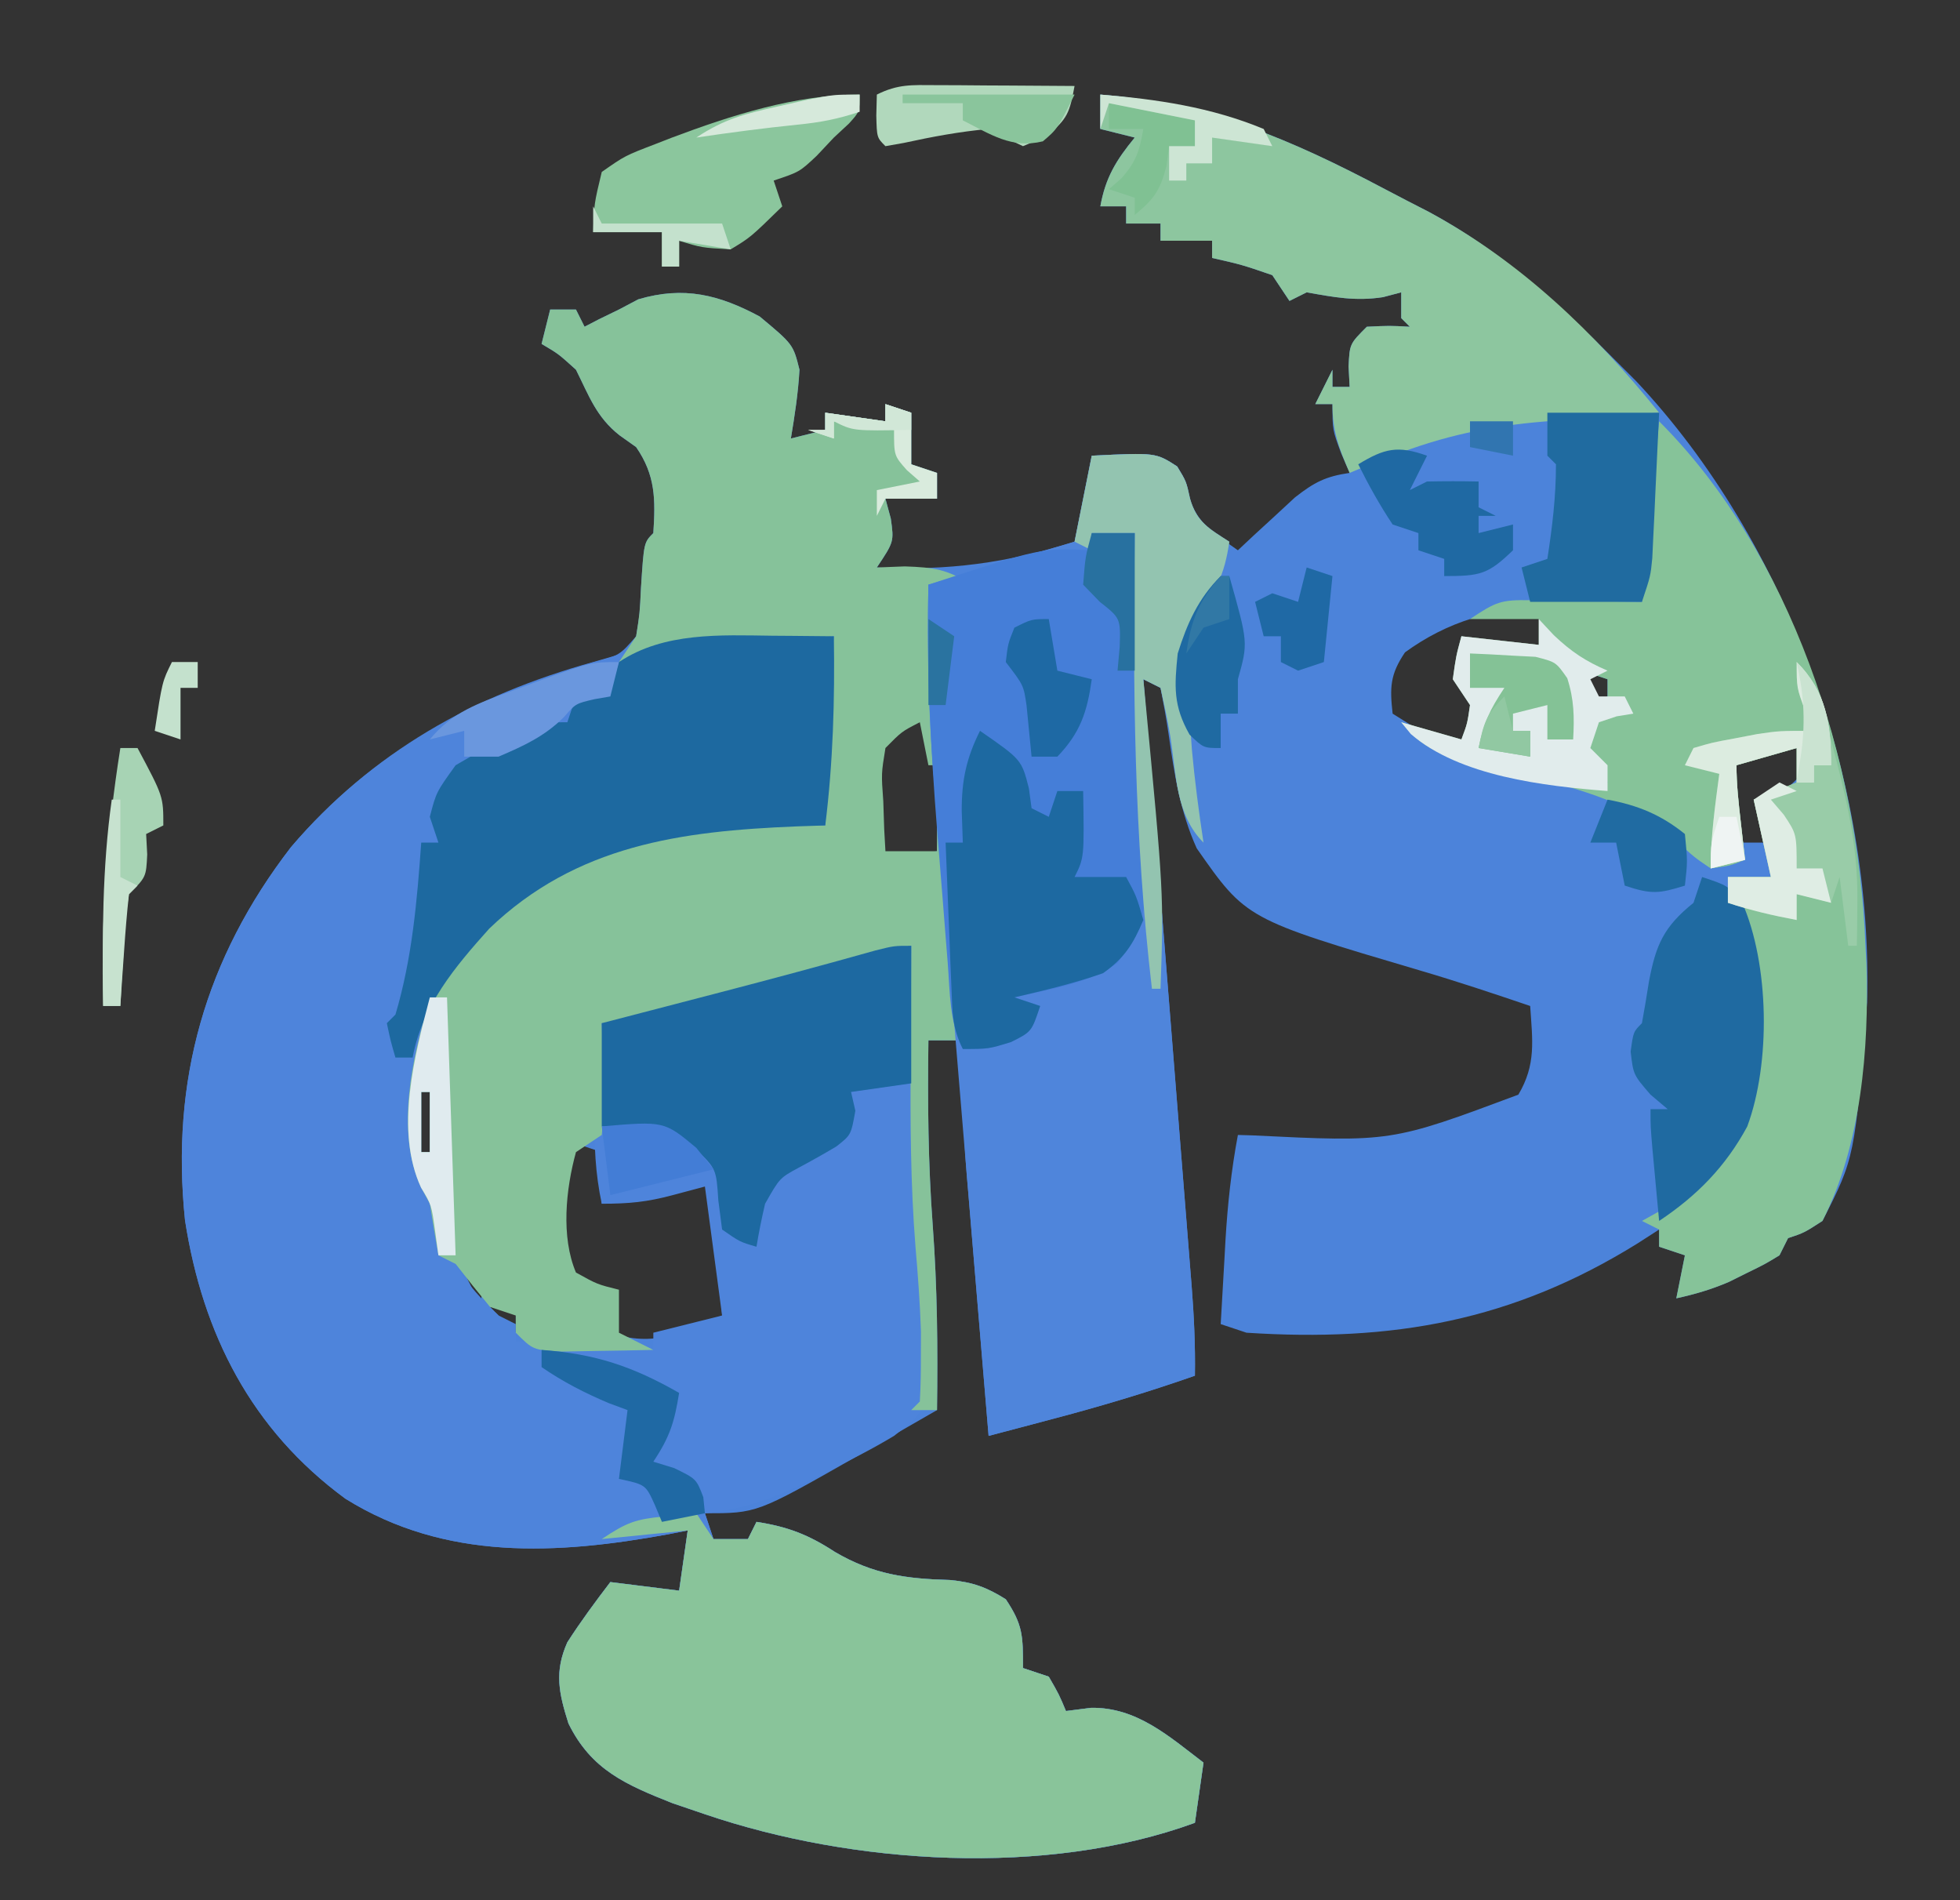 <?xml version="1.0" encoding="UTF-8"?>
<svg version="1.1" xmlns="http://www.w3.org/2000/svg" width="228" height="221">
<rect width="100%" height="100%" fill="#333333" stroke="none"/>
<path d="M0 0 C12.381 0.999 22.221 5.236 33.08 10.984 C34.791 11.89 36.514 12.774 38.238 13.656 C46.675 18.216 53.286 24.249 60 31 C60.764 31.764 61.529 32.529 62.316 33.316 C79.94 52.043 89.93 79.984 89.191 105.594 C87.757 123.631 87.757 123.631 84 131 C81.875 132.375 81.875 132.375 80 133 C79.67 133.66 79.34 134.32 79 135 C77.293 136.035 77.293 136.035 75.188 137.062 C74.5 137.404 73.813 137.746 73.105 138.098 C71.081 138.965 69.148 139.532 67 140 C67.33 138.35 67.66 136.7 68 135 C67.01 134.67 66.02 134.34 65 134 C65 133.34 65 132.68 65 132 C64.175 132.531 63.35 133.062 62.5 133.609 C47.962 142.641 34.006 145.105 17 144 C16.01 143.67 15.02 143.34 14 143 C14.142 140.458 14.288 137.917 14.438 135.375 C14.477 134.662 14.516 133.949 14.557 133.215 C14.803 129.082 15.235 125.077 16 121 C16.553 121.016 17.107 121.031 17.677 121.048 C33.824 121.841 33.824 121.841 48.625 116.312 C50.706 112.813 50.269 110.028 50 106 C45.736 104.553 41.477 103.131 37.156 101.863 C16.964 95.896 16.964 95.896 11.211 87.664 C9.281 83.417 8.595 78.97 7.936 74.372 C7.677 72.573 7.345 70.785 7 69 C6.34 68.67 5.68 68.34 5 68 C5.075 68.941 5.15 69.882 5.228 70.852 C5.936 79.724 6.643 88.596 7.347 97.468 C7.709 102.03 8.072 106.591 8.437 111.152 C8.788 115.555 9.138 119.957 9.487 124.36 C9.62 126.039 9.754 127.718 9.889 129.396 C10.077 131.749 10.264 134.103 10.449 136.456 C10.505 137.148 10.561 137.841 10.619 138.555 C10.892 142.046 11.059 145.498 11 149 C5.443 150.95 -0.144 152.612 -5.84 154.109 C-6.876 154.384 -6.876 154.384 -7.933 154.664 C-9.622 155.11 -11.311 155.555 -13 156 C-13.432 150.896 -13.859 145.791 -14.282 140.686 C-14.426 138.953 -14.571 137.22 -14.718 135.487 C-14.93 132.983 -15.137 130.478 -15.344 127.973 C-15.409 127.21 -15.475 126.447 -15.543 125.661 C-15.968 120.425 -16.055 115.254 -16 110 C-17.32 110 -18.64 110 -20 110 C-20.1 117.206 -20.035 124.313 -19.5 131.5 C-18.965 138.687 -18.9 145.794 -19 153 C-21.496 154.445 -23.996 155.881 -26.5 157.312 C-27.196 157.717 -27.892 158.121 -28.609 158.537 C-39.959 165 -39.959 165 -46 165 C-45.67 165.99 -45.34 166.98 -45 168 C-43.68 168 -42.36 168 -41 168 C-40.67 167.34 -40.34 166.68 -40 166 C-36.363 166.558 -33.94 167.495 -30.875 169.5 C-26.4 172.116 -22.614 172.621 -17.48 172.762 C-14.835 173.016 -13.242 173.597 -11 175 C-9.005 177.993 -9 179.231 -9 183 C-8.01 183.33 -7.02 183.66 -6 184 C-4.812 186.062 -4.812 186.062 -4 188 C-3.031 187.876 -2.061 187.752 -1.062 187.625 C4.233 187.56 7.956 190.919 12 194 C11.67 196.31 11.34 198.62 11 201 C-6.271 207.319 -28.773 205.864 -46 200 C-47.247 199.576 -48.493 199.152 -49.777 198.715 C-55.209 196.56 -59.228 194.84 -61.875 189.438 C-62.982 185.929 -63.543 183.449 -62 180 C-60.432 177.566 -58.763 175.305 -57 173 C-54.36 173.33 -51.72 173.66 -49 174 C-48.67 171.69 -48.34 169.38 -48 167 C-49.108 167.217 -49.108 167.217 -50.238 167.438 C-63.176 169.805 -76.189 170.555 -87.812 163.312 C-98.738 155.296 -104.422 144.165 -106.477 130.93 C-108.161 114.676 -104.123 100.473 -94.156 87.531 C-84.644 76.364 -72.898 70.19 -59.055 66.043 C-55.934 65.228 -55.934 65.228 -54 63 C-53.574 60.37 -53.574 60.37 -53.438 57.438 C-53.097 52.097 -53.097 52.097 -52 51 C-51.74 47.094 -51.745 44.27 -54 41 C-54.639 40.546 -55.279 40.093 -55.938 39.625 C-58.632 37.502 -59.478 35.044 -61 32 C-63.049 30.147 -63.049 30.147 -65 29 C-64.67 27.68 -64.34 26.36 -64 25 C-63.01 25 -62.02 25 -61 25 C-60.505 25.99 -60.505 25.99 -60 27 C-59.443 26.711 -58.886 26.422 -58.312 26.125 C-57.549 25.754 -56.786 25.383 -56 25 C-55.258 24.608 -54.515 24.216 -53.75 23.812 C-48.441 22.244 -44.339 23.281 -39.625 25.812 C-35.737 29.053 -35.737 29.053 -35 32 C-35.152 34.726 -35.55 37.297 -36 40 C-34.68 39.67 -33.36 39.34 -32 39 C-32 38.34 -32 37.68 -32 37 C-29.69 37.33 -27.38 37.66 -25 38 C-25 37.34 -25 36.68 -25 36 C-23.515 36.495 -23.515 36.495 -22 37 C-22 38.98 -22 40.96 -22 43 C-20.515 43.495 -20.515 43.495 -19 44 C-19 44.99 -19 45.98 -19 47 C-20.98 47 -22.96 47 -25 47 C-24.794 47.763 -24.587 48.526 -24.375 49.312 C-24 52 -24 52 -26 55 C-17.694 55.391 -10.936 54.506 -3 52 C-2.34 48.7 -1.68 45.4 -1 42 C6.433 41.634 6.433 41.634 8.938 43.25 C10 45 10 45 10.375 46.938 C11.309 50.021 13.452 51.171 16 53 C16.603 52.434 17.207 51.868 17.828 51.285 C18.627 50.552 19.427 49.818 20.25 49.062 C21.039 48.332 21.828 47.601 22.641 46.848 C24.89 45.086 26.216 44.402 29 44 C28.67 43.237 28.34 42.474 28 41.688 C27 39 27 39 27 36 C26.34 36 25.68 36 25 36 C25.66 34.68 26.32 33.36 27 32 C27 32.66 27 33.32 27 34 C27.66 34 28.32 34 29 34 C28.959 33.216 28.918 32.432 28.875 31.625 C29 29 29 29 31 27 C33.625 26.875 33.625 26.875 36 27 C35.67 26.67 35.34 26.34 35 26 C35 25.01 35 24.02 35 23 C34.299 23.186 33.597 23.371 32.875 23.562 C29.662 24.051 27.178 23.565 24 23 C23.34 23.33 22.68 23.66 22 24 C21.01 22.515 21.01 22.515 20 21 C16.443 19.781 16.443 19.781 13 19 C13 18.34 13 17.68 13 17 C11.02 17 9.04 17 7 17 C7 16.34 7 15.68 7 15 C5.68 15 4.36 15 3 15 C3 14.34 3 13.68 3 13 C2.01 13 1.02 13 0 13 C0.599 9.644 1.846 7.622 4 5 C2.68 4.67 1.36 4.34 0 4 C0 2.68 0 1.36 0 0 Z M35.438 64.875 C33.697 67.448 33.662 68.954 34 72 C37.423 74.152 37.423 74.152 41 76 C43.163 75.196 43.163 75.196 43.75 73.125 C44.268 70.7 44.268 70.7 42 68 C41.875 65.312 41.875 65.312 42 63 C43.671 63.526 43.671 63.526 45.375 64.062 C48.803 65.372 48.803 65.372 51 64 C51.652 61.975 51.652 61.975 52 60 C46.055 59.425 40.203 61.388 35.438 64.875 Z M56 67 C56.33 68.32 56.66 69.64 57 71 C57.66 70.67 58.32 70.34 59 70 C59 69.34 59 68.68 59 68 C58.01 67.67 57.02 67.34 56 67 Z M-26 76 C-26.603 79.27 -26.603 79.27 -26.312 82.75 C-26.267 83.92 -26.222 85.091 -26.176 86.297 C-26.118 87.189 -26.06 88.081 -26 89 C-22.535 88.505 -22.535 88.505 -19 88 C-18.903 82.553 -18.871 77.361 -20 72 C-22.571 72 -24.33 74.354 -26 76 Z M74 77 C73.01 77.495 73.01 77.495 72 78 C72.33 78.66 72.66 79.32 73 80 C73.361 82.329 73.697 84.663 74 87 C75.32 87 76.64 87 78 87 C77.67 85.35 77.34 83.7 77 82 C77.619 81.752 78.237 81.505 78.875 81.25 C81.351 79.794 81.951 78.622 83 76 C79.207 74.736 77.659 75.599 74 77 Z M58 78 C57.67 78.66 57.34 79.32 57 80 C57.66 80 58.32 80 59 80 C58.67 79.34 58.34 78.68 58 78 Z M79 89 C80 91 80 91 80 91 Z M74 92 C75 94 75 94 75 94 Z M-78 109 C-77 113 -77 113 -77 113 Z M-79 116 C-79 118.31 -79 120.62 -79 123 C-78.67 123 -78.34 123 -78 123 C-78 120.69 -78 118.38 -78 116 C-78.33 116 -78.66 116 -79 116 Z M-61 122 C-63.321 127.324 -62.915 131.438 -62 137 C-59.525 137.99 -59.525 137.99 -57 139 C-57 140.65 -57 142.3 -57 144 C-51.924 145.745 -48.725 144.002 -44 142 C-44.33 136.72 -44.66 131.44 -45 126 C-49.29 126.99 -53.58 127.98 -58 129 C-58 127.02 -58 125.04 -58 123 C-58.99 122.67 -59.98 122.34 -61 122 Z M-78 128 C-77 131 -77 131 -77 131 Z M-74 137 C-73.34 138.32 -72.68 139.64 -72 141 C-72 140.01 -72 139.02 -72 138 C-72.66 137.67 -73.32 137.34 -74 137 Z M-71 141 C-70.01 141.99 -69.02 142.98 -68 144 C-68 143.01 -68 142.02 -68 141 C-68.99 141 -69.98 141 -71 141 Z " fill="#4C83DA" transform="translate(128,11)"/>
<path d="M0 0 C0.115 7.41 -0.088 14.642 -1 22 C-2.111 22.037 -3.222 22.075 -4.367 22.113 C-18.791 22.702 -31.375 24.859 -41.938 35.688 C-47.922 43.112 -48.963 52.754 -48 62 C-46.769 69.009 -44.297 74.175 -39 79 C-38.01 79.495 -38.01 79.495 -37 80 C-37 80.66 -37 81.32 -37 82 C-31.72 82.33 -26.44 82.66 -21 83 C-21 82.34 -21 81.68 -21 81 C-17.04 80.01 -17.04 80.01 -13 79 C-13.99 71.575 -13.99 71.575 -15 64 C-16.856 64.495 -16.856 64.495 -18.75 65 C-21.746 65.799 -23.801 66 -27 66 C-28.506 58.974 -27.641 52.105 -27 45 C-26.041 44.751 -26.041 44.751 -25.063 44.497 C-22.104 43.728 -19.146 42.958 -16.188 42.188 C-15.183 41.926 -14.178 41.665 -13.143 41.396 C-7.137 39.832 -1.147 38.224 4.827 36.544 C7 36 7 36 9 36 C9.025 36.78 9.05 37.56 9.076 38.364 C9.193 41.972 9.315 45.58 9.438 49.188 C9.477 50.414 9.516 51.641 9.557 52.904 C9.801 60.025 10.198 67.11 10.775 74.212 C11.027 77.329 11.23 80.436 11.312 83.562 C11.369 84.988 11.369 84.988 11.426 86.441 C10.846 89.924 9.782 90.838 7 93 C4.441 94.54 1.807 95.876 -0.875 97.188 C-1.57 97.543 -2.265 97.898 -2.98 98.264 C-6.988 100.252 -10.492 101.527 -15 102 C-14.67 102.99 -14.34 103.98 -14 105 C-12.68 105 -11.36 105 -10 105 C-9.67 104.34 -9.34 103.68 -9 103 C-5.363 103.558 -2.94 104.495 0.125 106.5 C4.6 109.116 8.386 109.621 13.52 109.762 C16.165 110.016 17.758 110.597 20 112 C21.995 114.993 22 116.231 22 120 C23.485 120.495 23.485 120.495 25 121 C26.188 123.062 26.188 123.062 27 125 C27.969 124.876 28.939 124.752 29.938 124.625 C35.233 124.56 38.956 127.919 43 131 C42.67 133.31 42.34 135.62 42 138 C24.729 144.319 2.227 142.864 -15 137 C-16.247 136.576 -17.493 136.152 -18.777 135.715 C-24.209 133.56 -28.228 131.84 -30.875 126.438 C-31.982 122.929 -32.543 120.449 -31 117 C-29.432 114.566 -27.763 112.305 -26 110 C-23.36 110.33 -20.72 110.66 -18 111 C-17.67 108.69 -17.34 106.38 -17 104 C-18.108 104.217 -18.108 104.217 -19.238 104.438 C-32.176 106.805 -45.189 107.555 -56.812 100.312 C-67.738 92.296 -73.422 81.165 -75.477 67.93 C-77.161 51.676 -73.123 37.473 -63.156 24.531 C-53.767 13.509 -41.861 6.829 -28 3 C-26.457 2.551 -26.457 2.551 -24.883 2.094 C-16.444 -0.135 -8.666 -0.324 0 0 Z " fill="#4E84DB" transform="translate(97,74)"/>
<path d="M0 0 C3.888 3.24 3.888 3.24 4.625 6.188 C4.473 8.913 4.075 11.485 3.625 14.188 C4.945 13.857 6.265 13.527 7.625 13.188 C7.625 12.527 7.625 11.867 7.625 11.188 C9.935 11.518 12.245 11.848 14.625 12.188 C14.625 11.527 14.625 10.867 14.625 10.188 C15.615 10.518 16.605 10.848 17.625 11.188 C17.625 13.168 17.625 15.148 17.625 17.188 C18.615 17.517 19.605 17.848 20.625 18.188 C20.625 19.177 20.625 20.168 20.625 21.188 C18.645 21.188 16.665 21.188 14.625 21.188 C14.831 21.951 15.037 22.714 15.25 23.5 C15.625 26.188 15.625 26.188 13.625 29.188 C14.697 29.146 15.77 29.105 16.875 29.062 C20.282 29.176 21.832 29.4 24.625 31.188 C22.975 31.188 21.325 31.188 19.625 31.188 C20.12 41.583 20.12 41.583 20.625 52.188 C20.295 52.188 19.965 52.188 19.625 52.188 C19.295 50.538 18.965 48.888 18.625 47.188 C16.516 48.267 16.516 48.267 14.625 50.188 C14.141 53.156 14.141 53.156 14.375 56.375 C14.429 58.005 14.429 58.005 14.484 59.668 C14.531 60.499 14.577 61.331 14.625 62.188 C16.605 62.188 18.585 62.188 20.625 62.188 C20.625 59.877 20.625 57.568 20.625 55.188 C20.955 55.188 21.285 55.188 21.625 55.188 C22.615 69.543 22.615 69.543 23.625 84.188 C22.305 84.188 20.985 84.188 19.625 84.188 C19.525 91.393 19.59 98.5 20.125 105.688 C20.66 112.875 20.725 119.982 20.625 127.188 C19.635 127.188 18.645 127.188 17.625 127.188 C17.955 126.858 18.285 126.528 18.625 126.188 C18.727 124.44 18.755 122.688 18.75 120.938 C18.753 119.984 18.755 119.03 18.758 118.047 C18.644 114.739 18.404 111.487 18.121 108.191 C17.538 100.911 17.513 93.675 17.562 86.375 C17.567 85.098 17.572 83.821 17.576 82.506 C17.588 79.4 17.604 76.294 17.625 73.188 C14.895 73.935 12.166 74.685 9.438 75.438 C8.622 75.662 7.806 75.887 6.966 76.118 C1.033 77.764 -4.83 79.555 -10.676 81.488 C-13.365 82.185 -15.611 82.323 -18.375 82.188 C-18.323 83.56 -18.323 83.56 -18.27 84.961 C-18.242 86.149 -18.215 87.338 -18.188 88.562 C-18.135 90.338 -18.135 90.338 -18.082 92.148 C-18.179 93.151 -18.275 94.154 -18.375 95.188 C-19.86 96.177 -19.86 96.177 -21.375 97.188 C-22.558 101.489 -23.134 107.042 -21.375 111.188 C-18.899 112.562 -18.899 112.562 -16.375 113.188 C-16.375 114.838 -16.375 116.487 -16.375 118.188 C-15.055 118.847 -13.735 119.507 -12.375 120.188 C-14.666 120.241 -16.958 120.28 -19.25 120.312 C-20.526 120.336 -21.802 120.359 -23.117 120.383 C-26.375 120.188 -26.375 120.188 -28.375 118.188 C-28.375 117.528 -28.375 116.868 -28.375 116.188 C-29.365 115.858 -30.355 115.528 -31.375 115.188 C-32.733 113.541 -34.068 111.875 -35.375 110.188 C-36.035 109.858 -36.695 109.528 -37.375 109.188 C-37.73 107.191 -38.061 105.191 -38.375 103.188 C-38.709 102.566 -39.043 101.945 -39.387 101.305 C-42.37 94.914 -40.456 86.233 -38.473 79.758 C-34.687 70.892 -26.159 65.234 -17.625 61.375 C-11.836 59.26 -6.656 59.059 -0.562 59.125 C0.226 59.13 1.014 59.134 1.826 59.139 C3.759 59.15 5.692 59.168 7.625 59.188 C7.613 58.605 7.602 58.022 7.59 57.422 C7.515 50.627 7.974 43.949 8.625 37.188 C5.208 37.495 1.791 37.809 -1.625 38.125 C-3.077 38.256 -3.077 38.256 -4.559 38.389 C-5.96 38.519 -5.96 38.519 -7.391 38.652 C-8.249 38.731 -9.108 38.809 -9.993 38.89 C-12.191 39.165 -14.242 39.598 -16.375 40.188 C-15.715 39.197 -15.055 38.208 -14.375 37.188 C-13.954 34.482 -13.954 34.482 -13.812 31.562 C-13.473 26.286 -13.473 26.286 -12.375 25.188 C-12.115 21.281 -12.12 18.457 -14.375 15.188 C-15.014 14.734 -15.654 14.28 -16.312 13.812 C-19.007 11.689 -19.853 9.232 -21.375 6.188 C-23.424 4.334 -23.424 4.334 -25.375 3.188 C-25.045 1.867 -24.715 0.547 -24.375 -0.812 C-23.385 -0.812 -22.395 -0.812 -21.375 -0.812 C-21.045 -0.152 -20.715 0.507 -20.375 1.188 C-19.818 0.899 -19.261 0.61 -18.688 0.312 C-17.924 -0.059 -17.161 -0.43 -16.375 -0.812 C-15.633 -1.204 -14.89 -1.596 -14.125 -2 C-8.816 -3.569 -4.714 -2.532 0 0 Z M-38.375 83.188 C-37.375 87.188 -37.375 87.188 -37.375 87.188 Z M-39.375 90.188 C-39.375 92.498 -39.375 94.808 -39.375 97.188 C-39.045 97.188 -38.715 97.188 -38.375 97.188 C-38.375 94.877 -38.375 92.567 -38.375 90.188 C-38.705 90.188 -39.035 90.188 -39.375 90.188 Z " fill="#86C29A" transform="translate(88.375,36.812)"/>
<path d="M0 0 C7.433 -0.366 7.433 -0.366 9.938 1.25 C11 3 11 3 11.438 5 C12.204 7.725 13.679 8.503 16 10 C15.459 13.892 14.378 15.929 12 19 C10.604 22.763 11.081 26.366 11.375 30.312 C11.465 31.587 11.555 32.862 11.648 34.176 C11.983 37.816 12.449 41.388 13 45 C9.76 41.76 9.837 37.077 9.145 32.678 C8.823 30.774 8.417 28.885 8 27 C7.34 26.67 6.68 26.34 6 26 C6.075 26.941 6.15 27.882 6.228 28.852 C6.936 37.724 7.643 46.596 8.347 55.468 C8.709 60.03 9.072 64.591 9.437 69.152 C9.788 73.555 10.138 77.957 10.487 82.36 C10.62 84.039 10.754 85.718 10.889 87.396 C11.077 89.749 11.264 92.103 11.449 94.456 C11.505 95.148 11.561 95.841 11.619 96.555 C11.892 100.046 12.059 103.498 12 107 C6.443 108.95 0.856 110.612 -4.84 112.109 C-5.531 112.292 -6.222 112.475 -6.933 112.664 C-8.622 113.11 -10.311 113.555 -12 114 C-12.618 106.609 -13.235 99.218 -13.852 91.826 C-14.139 88.391 -14.426 84.956 -14.713 81.521 C-15.374 73.609 -16.032 65.698 -16.686 57.786 C-16.893 55.295 -17.1 52.805 -17.308 50.314 C-17.594 46.897 -17.875 43.48 -18.156 40.062 C-18.24 39.064 -18.325 38.065 -18.411 37.036 C-19.012 29.656 -19.17 22.408 -19 15 C-13.39 13.35 -7.78 11.7 -2 10 C-1.34 6.7 -0.68 3.4 0 0 Z " fill="#4F85DB" transform="translate(127,53)"/>
<path d="M0 0 C0.66 0.99 1.32 1.98 2 3 C3.32 3 4.64 3 6 3 C6.33 2.34 6.66 1.68 7 1 C10.637 1.558 13.06 2.495 16.125 4.5 C20.6 7.116 24.386 7.621 29.52 7.762 C32.165 8.016 33.758 8.597 36 10 C37.995 12.993 38 14.231 38 18 C38.99 18.33 39.98 18.66 41 19 C42.188 21.062 42.188 21.062 43 23 C43.969 22.876 44.939 22.753 45.938 22.625 C51.233 22.56 54.956 25.919 59 29 C58.67 31.31 58.34 33.62 58 36 C40.729 42.319 18.227 40.864 1 35 C-0.247 34.576 -1.493 34.152 -2.777 33.715 C-8.209 31.56 -12.228 29.84 -14.875 24.438 C-15.982 20.929 -16.543 18.449 -15 15 C-13.432 12.566 -11.763 10.305 -10 8 C-7.36 8.33 -4.72 8.66 -2 9 C-1.67 6.69 -1.34 4.38 -1 2 C-4.3 2.33 -7.6 2.66 -11 3 C-8.099 1.066 -7.103 0.699 -3.812 0.375 C-2.554 0.251 -1.296 0.128 0 0 Z " fill="#89C49A" transform="translate(81,176)"/>
<path d="M0 0 C15.393 15.393 23.191 39.482 24 61 C24.06 62.06 24.06 62.06 24.121 63.141 C24.431 72.987 23.514 84.145 19 93 C16.875 94.375 16.875 94.375 15 95 C14.67 95.66 14.34 96.32 14 97 C12.293 98.035 12.293 98.035 10.188 99.062 C9.5 99.404 8.813 99.746 8.105 100.098 C6.081 100.965 4.148 101.532 2 102 C2.33 100.35 2.66 98.7 3 97 C2.01 96.67 1.02 96.34 0 96 C0 95.34 0 94.68 0 94 C-0.66 93.67 -1.32 93.34 -2 93 C-1.254 92.585 -0.507 92.17 0.262 91.742 C5.095 88.667 7.876 85.353 10 80 C11.017 72.643 12.229 62.343 8 56 C8 55.01 8 54.02 8 53 C9.65 53 11.3 53 13 53 C12.34 50.03 11.68 47.06 11 44 C12.65 43.34 14.3 42.68 16 42 C16 40.68 16 39.36 16 38 C13.69 38.66 11.38 39.32 9 40 C9 42.244 9.245 44.396 9.5 46.625 C9.593 47.442 9.686 48.26 9.781 49.102 C9.89 50.041 9.89 50.041 10 51 C8.249 51.7 8.249 51.7 6 52 C4.076 50.698 4.076 50.698 2.023 48.797 C-3.327 44.383 -8.729 42.897 -15.375 41.25 C-17.51 40.702 -19.643 40.145 -21.773 39.578 C-22.706 39.345 -23.638 39.112 -24.599 38.872 C-27.114 37.959 -28.3 37.03 -30 35 C-27.69 35.66 -25.38 36.32 -23 37 C-22.308 35.153 -22.308 35.153 -22 33 C-22.66 32.01 -23.32 31.02 -24 30 C-23.625 27.312 -23.625 27.312 -23 25 C-20.03 25.33 -17.06 25.66 -14 26 C-14 25.01 -14 24.02 -14 23 C-16.64 23 -19.28 23 -22 23 C-18.953 20.969 -18.399 20.753 -14.988 20.805 C-13.964 20.812 -13.964 20.812 -12.919 20.82 C-12.059 20.838 -11.199 20.856 -10.312 20.875 C-6.198 20.937 -6.198 20.937 -2 21 C-1.01 10.605 -1.01 10.605 0 0 Z M-9 29 C-8.67 30.32 -8.34 31.64 -8 33 C-7.34 32.67 -6.68 32.34 -6 32 C-6 31.34 -6 30.68 -6 30 C-6.99 29.67 -7.98 29.34 -9 29 Z M-7 40 C-7.33 40.66 -7.66 41.32 -8 42 C-7.34 42 -6.68 42 -6 42 C-6.33 41.34 -6.66 40.68 -7 40 Z M14 51 C15 53 15 53 15 53 Z M9 54 C10 56 10 56 10 56 Z " fill="#86C399" transform="translate(193,49)"/>
<path d="M0 0 C1.65 0 3.3 0 5 0 C5.146 4.158 5.288 8.317 5.427 12.476 C5.475 13.883 5.523 15.291 5.573 16.699 C5.716 20.795 5.842 24.891 5.946 28.987 C6 30.982 6.068 32.977 6.137 34.972 C6.164 36.206 6.191 37.44 6.219 38.711 C6.249 39.805 6.279 40.898 6.311 42.025 C5.955 45.429 5.003 47.255 3 50 C-0.47 52.442 -4.927 53.05 -9 54 C-8.01 54.33 -7.02 54.66 -6 55 C-7 58 -7 58 -9.375 59.188 C-12 60 -12 60 -15 60 C-16.57 56.86 -16.485 53.44 -16.754 49.984 C-16.819 49.177 -16.884 48.37 -16.951 47.538 C-17.089 45.82 -17.224 44.101 -17.357 42.383 C-17.558 39.801 -17.77 37.221 -17.982 34.641 C-18.749 25.066 -19.205 15.611 -19 6 C-5.875 1.714 -5.875 1.714 0 2 C0 1.34 0 0.68 0 0 Z " fill="#457ED8" transform="translate(127,62)"/>
<path d="M0 0 C12.381 0.999 22.221 5.236 33.08 10.984 C34.791 11.89 36.514 12.774 38.238 13.656 C48.867 19.4 57.455 27.649 65 37 C64.071 37.067 64.071 37.067 63.123 37.136 C60.269 37.35 57.416 37.581 54.562 37.812 C53.589 37.883 52.615 37.953 51.611 38.025 C45.344 38.549 39.854 39.703 34 42 C32.484 42.588 32.484 42.588 30.938 43.188 C30.298 43.456 29.659 43.724 29 44 C27.743 41.094 27 39.204 27 36 C26.34 36 25.68 36 25 36 C25.66 34.68 26.32 33.36 27 32 C27 32.66 27 33.32 27 34 C27.66 34 28.32 34 29 34 C28.959 33.216 28.918 32.432 28.875 31.625 C29 29 29 29 31 27 C33.625 26.875 33.625 26.875 36 27 C35.67 26.67 35.34 26.34 35 26 C35 25.01 35 24.02 35 23 C34.299 23.186 33.597 23.371 32.875 23.562 C29.662 24.051 27.178 23.565 24 23 C23.34 23.33 22.68 23.66 22 24 C21.34 23.01 20.68 22.02 20 21 C16.443 19.781 16.443 19.781 13 19 C13 18.34 13 17.68 13 17 C11.02 17 9.04 17 7 17 C7 16.34 7 15.68 7 15 C5.68 15 4.36 15 3 15 C3 14.34 3 13.68 3 13 C2.01 13 1.02 13 0 13 C0.599 9.644 1.846 7.622 4 5 C2.68 4.67 1.36 4.34 0 4 C0 2.68 0 1.36 0 0 Z " fill="#8DC69F" transform="translate(128,11)"/>
<path d="M0 0 C0.688 0.005 1.377 0.009 2.086 0.014 C3.766 0.025 5.445 0.043 7.125 0.062 C7.24 7.473 7.037 14.705 6.125 22.062 C5.014 22.1 3.903 22.137 2.758 22.176 C-10.634 22.723 -22.804 24.326 -32.953 34.055 C-36.961 38.517 -40.757 43.028 -41.875 49.062 C-42.535 49.062 -43.195 49.062 -43.875 49.062 C-44.438 47.125 -44.438 47.125 -44.875 45.062 C-44.38 44.568 -44.38 44.568 -43.875 44.062 C-41.931 37.533 -41.356 30.829 -40.875 24.062 C-40.215 24.062 -39.555 24.062 -38.875 24.062 C-39.205 23.073 -39.535 22.082 -39.875 21.062 C-39.125 18.188 -39.125 18.188 -36.875 15.062 C-28.268 10.062 -28.268 10.062 -23.875 10.062 C-23.545 9.072 -23.215 8.082 -22.875 7.062 C-20.875 6.562 -20.875 6.562 -18.875 6.062 C-18.545 5.072 -18.215 4.082 -17.875 3.062 C-12.626 -0.437 -6.075 -0.077 0 0 Z " fill="#1D69A0" transform="translate(89.875,73.938)"/>
<path d="M0 0 C0 5.28 0 10.56 0 16 C-2.31 16.33 -4.62 16.66 -7 17 C-6.753 18.083 -6.753 18.083 -6.5 19.188 C-7 22 -7 22 -8.711 23.34 C-10.14 24.189 -11.588 25.006 -13.055 25.789 C-15.298 27 -15.298 27 -17 30 C-17.385 31.655 -17.728 33.322 -18 35 C-19.938 34.438 -19.938 34.438 -22 33 C-22.144 31.886 -22.289 30.773 -22.438 29.625 C-22.68 25.944 -22.68 25.944 -25.062 23.625 C-28.848 21.531 -31.701 21.291 -36 21 C-36 17.04 -36 13.08 -36 9 C-34.467 8.602 -32.935 8.203 -31.355 7.793 C-29.299 7.258 -27.243 6.723 -25.188 6.188 C-23.68 5.796 -23.68 5.796 -22.143 5.396 C-16.137 3.832 -10.147 2.224 -4.173 0.544 C-2 0 -2 0 0 0 Z " fill="#1D69A1" transform="translate(106,110)"/>
<path d="M0 0 C4.833 3.346 4.833 3.346 5.688 6.688 C5.791 7.451 5.894 8.214 6 9 C6.66 9.33 7.32 9.66 8 10 C8.33 9.01 8.66 8.02 9 7 C9.99 7 10.98 7 12 7 C12.125 14.75 12.125 14.75 11 17 C12.98 17 14.96 17 17 17 C18.188 19.188 18.188 19.188 19 22 C17.834 24.785 16.79 26.444 14.312 28.188 C10.926 29.377 7.496 30.184 4 31 C4.99 31.33 5.98 31.66 7 32 C6 35 6 35 3.625 36.188 C1 37 1 37 -2 37 C-3.231 34.539 -3.206 32.742 -3.316 29.992 C-3.358 29.006 -3.4 28.02 -3.443 27.004 C-3.483 25.971 -3.522 24.939 -3.562 23.875 C-3.606 22.835 -3.649 21.794 -3.693 20.723 C-3.8 18.149 -3.902 15.574 -4 13 C-3.34 13 -2.68 13 -2 13 C-2.041 11.783 -2.083 10.566 -2.125 9.312 C-2.138 5.781 -1.6 3.2 0 0 Z " fill="#1D69A1" transform="translate(114,85)"/>
<path d="M0 0 C3 1 3 1 4.645 2.93 C7.824 10.132 7.998 21.618 5.25 29.02 C2.719 33.7 -0.615 37.077 -5 40 C-5.168 38.208 -5.334 36.417 -5.5 34.625 C-5.593 33.627 -5.686 32.63 -5.781 31.602 C-6 29 -6 29 -6 27 C-5.34 27 -4.68 27 -4 27 C-4.66 26.443 -5.32 25.886 -6 25.312 C-8 23 -8 23 -8.312 20.312 C-8 18 -8 18 -7 17 C-6.706 15.4 -6.439 13.795 -6.188 12.188 C-5.379 7.888 -4.481 5.807 -1 3 C-0.67 2.01 -0.34 1.02 0 0 Z " fill="#1F6AA1" transform="translate(198,102)"/>
<path d="M0 0 C7.433 -0.366 7.433 -0.366 9.938 1.25 C11 3 11 3 11.438 5 C12.204 7.725 13.679 8.503 16 10 C15.459 13.892 14.378 15.929 12 19 C10.604 22.763 11.081 26.366 11.375 30.312 C11.465 31.587 11.555 32.862 11.648 34.176 C11.983 37.816 12.449 41.388 13 45 C9.76 41.76 9.837 37.077 9.145 32.678 C8.823 30.774 8.417 28.885 8 27 C7.34 26.67 6.68 26.34 6 26 C6.061 26.629 6.121 27.257 6.184 27.905 C8.38 50.996 8.38 50.996 8 62 C7.67 62 7.34 62 7 62 C4.918 44.286 4.774 26.806 5 9 C3.35 9 1.7 9 0 9 C0 9.66 0 10.32 0 11 C-0.66 10.67 -1.32 10.34 -2 10 C-1.34 6.7 -0.68 3.4 0 0 Z " fill="#93C4B0" transform="translate(127,53)"/>
<path d="M0 0 C0 2 0 2 -1.25 3.375 C-2.116 4.179 -2.116 4.179 -3 5 C-3.66 5.701 -4.32 6.402 -5 7.125 C-7 9 -7 9 -10 10 C-9.67 10.99 -9.34 11.98 -9 13 C-12.699 16.611 -12.699 16.611 -15 18 C-18.375 17.812 -18.375 17.812 -21 17 C-21 17.99 -21 18.98 -21 20 C-21.66 20 -22.32 20 -23 20 C-23 18.68 -23 17.36 -23 16 C-25.64 16 -28.28 16 -31 16 C-30.891 12.703 -30.891 12.703 -30 9 C-27.297 7.109 -27.297 7.109 -23.75 5.75 C-23.128 5.507 -22.507 5.265 -21.866 5.015 C-14.943 2.414 -7.435 0 0 0 Z " fill="#8BC69D" transform="translate(100,11)"/>
<path d="M0 0 C4.29 0 8.58 0 13 0 C12.859 3.104 12.713 6.208 12.562 9.312 C12.523 10.194 12.484 11.075 12.443 11.982 C12.401 12.83 12.36 13.678 12.316 14.551 C12.261 15.721 12.261 15.721 12.205 16.915 C12 19 12 19 11 22 C6.71 22 2.42 22 -2 22 C-2.33 20.68 -2.66 19.36 -3 18 C-2.01 17.67 -1.02 17.34 0 17 C0.575 13.265 1 9.787 1 6 C0.67 5.67 0.34 5.34 0 5 C0 3.35 0 1.7 0 0 Z " fill="#206BA0" transform="translate(180,48)"/>
<path d="M0 0 C0.578 0.619 1.155 1.238 1.75 1.875 C3.802 3.813 5.434 4.9 8 6 C7.01 6.495 7.01 6.495 6 7 C6.33 7.66 6.66 8.32 7 9 C7.99 9 8.98 9 10 9 C10.33 9.66 10.66 10.32 11 11 C10.361 11.103 9.721 11.206 9.062 11.312 C8.382 11.539 7.701 11.766 7 12 C6.67 12.99 6.34 13.98 6 15 C6.66 15.66 7.32 16.32 8 17 C8 17.99 8 18.98 8 20 C0.657 19.424 -9.189 18.298 -14.887 13.367 C-15.254 12.916 -15.621 12.465 -16 12 C-13.69 12.66 -11.38 13.32 -9 14 C-8.308 12.153 -8.308 12.153 -8 10 C-8.66 9.01 -9.32 8.02 -10 7 C-9.625 4.312 -9.625 4.312 -9 2 C-6.03 2.33 -3.06 2.66 0 3 C0 2.01 0 1.02 0 0 Z " fill="#E1ECEC" transform="translate(179,72)"/>
<path d="M0 0 C2.703 2.703 3.16 5.712 4.062 9.312 C4.236 9.977 4.409 10.642 4.588 11.326 C6.04 16.953 7.133 21.992 7.062 27.812 C7.053 28.788 7.044 29.764 7.035 30.77 C7.024 31.506 7.012 32.242 7 33 C6.67 33 6.34 33 6 33 C5.67 30.36 5.34 27.72 5 25 C4.67 25.99 4.34 26.98 4 28 C2.68 27.67 1.36 27.34 0 27 C0 27.99 0 28.98 0 30 C-2.763 29.477 -5.326 28.891 -8 28 C-8 27.01 -8 26.02 -8 25 C-6.35 25 -4.7 25 -3 25 C-3.66 22.03 -4.32 19.06 -5 16 C-3.35 15.34 -1.7 14.68 0 14 C0 12.68 0 11.36 0 10 C-2.31 10.66 -4.62 11.32 -7 12 C-7 14.244 -6.755 16.396 -6.5 18.625 C-6.361 19.851 -6.361 19.851 -6.219 21.102 C-6.147 21.728 -6.074 22.355 -6 23 C-7.32 23.33 -8.64 23.66 -10 24 C-10 20.258 -9.487 16.71 -9 13 C-10.32 12.67 -11.64 12.34 -13 12 C-12.67 11.34 -12.34 10.68 -12 10 C-9.855 9.367 -9.855 9.367 -7.188 8.875 C-6.315 8.707 -5.442 8.54 -4.543 8.367 C-2 8 -2 8 2 8 C1.67 7.237 1.34 6.474 1 5.688 C0 3 0 3 0 0 Z M-2 23 C-1 25 -1 25 -1 25 Z " fill="#99CCA8" transform="translate(209,77)"/>
<path d="M0 0 C-0.66 1.32 -1.32 2.64 -2 4 C-1.34 3.67 -0.68 3.34 0 3 C2 2.96 4 2.957 6 3 C6 3.99 6 4.98 6 6 C6.66 6.33 7.32 6.66 8 7 C7.34 7 6.68 7 6 7 C6 7.66 6 8.32 6 9 C7.32 8.67 8.64 8.34 10 8 C10 8.99 10 9.98 10 11 C7.094 13.803 6.212 14 2 14 C2 13.34 2 12.68 2 12 C1.01 11.67 0.02 11.34 -1 11 C-1 10.34 -1 9.68 -1 9 C-1.99 8.67 -2.98 8.34 -4 8 C-5.515 5.728 -6.78 3.44 -8 1 C-4.933 -0.862 -3.403 -1.215 0 0 Z " fill="#1F69A3" transform="translate(166,53)"/>
<path d="M0 0 C0.941 0.003 1.882 0.006 2.852 0.01 C3.836 0.018 4.821 0.027 5.836 0.035 C6.829 0.04 7.821 0.044 8.844 0.049 C11.3 0.061 13.755 0.077 16.211 0.098 C15.629 3.18 15.448 3.906 12.898 5.973 C11.568 6.53 11.568 6.53 10.211 7.098 C8.86 6.467 7.528 5.795 6.211 5.098 C2.838 5.404 -0.358 6.004 -3.664 6.723 C-4.365 6.846 -5.067 6.97 -5.789 7.098 C-6.789 6.098 -6.789 6.098 -6.852 3.535 C-6.831 2.731 -6.81 1.926 -6.789 1.098 C-4.336 -0.129 -2.738 -0.016 0 0 Z " fill="#B1D8BC" transform="translate(108.789,9.902)"/>
<path d="M0 0 C6.21 0.444 10.605 1.915 16 5 C15.453 8.375 14.945 10.082 13 13 C13.804 13.248 14.609 13.495 15.438 13.75 C18 15 18 15 18.812 17.125 C18.874 17.744 18.936 18.363 19 19 C17.35 19.33 15.7 19.66 14 20 C13.732 19.361 13.464 18.721 13.188 18.062 C12.113 15.669 12.113 15.669 9 15 C9.33 12.36 9.66 9.72 10 7 C9.278 6.732 8.556 6.464 7.812 6.188 C5.002 5.001 2.516 3.725 0 2 C0 1.34 0 0.68 0 0 Z " fill="#1F69A4" transform="translate(63,157)"/>
<path d="M0 0 C0.33 0 0.66 0 1 0 C3.196 7.751 3.196 7.751 2 12 C2 13.32 2 14.64 2 16 C1.34 16 0.68 16 0 16 C0 17.32 0 18.64 0 20 C-2 20 -2 20 -3.625 18.438 C-5.534 15.054 -5.391 12.847 -5 9 C-3.901 5.507 -2.625 2.625 0 0 Z " fill="#1F6AA2" transform="translate(142,67)"/>
<path d="M0 0 C-0.33 1.32 -0.66 2.64 -1 4 C-1.598 4.103 -2.196 4.206 -2.812 4.312 C-5.039 4.827 -5.039 4.827 -6.375 6.375 C-8.646 8.646 -11.064 9.742 -14 11 C-15.32 11 -16.64 11 -18 11 C-18 10.01 -18 9.02 -18 8 C-19.32 8.33 -20.64 8.66 -22 9 C-19.372 5.79 -16.335 4.783 -12.5 3.375 C-11.355 2.95 -10.211 2.524 -9.031 2.086 C-3.209 0 -3.209 0 0 0 Z " fill="#6A97DE" transform="translate(72,77)"/>
<path d="M0 0 C0.66 0 1.32 0 2 0 C5 5.625 5 5.625 5 9 C4.01 9.495 4.01 9.495 3 10 C3.041 10.784 3.083 11.568 3.125 12.375 C3 15 3 15 1 17 C0.535 20.122 0.535 20.122 0.375 23.625 C0.3 24.814 0.225 26.002 0.148 27.227 C0.099 28.142 0.05 29.057 0 30 C-0.66 30 -1.32 30 -2 30 C-2.262 19.756 -1.608 10.121 0 0 Z " fill="#A7D3B4" transform="translate(14,87)"/>
<path d="M0 0 C1.626 0.06 3.251 0.149 4.875 0.25 C6.232 0.32 6.232 0.32 7.617 0.391 C10 1 10 1 11.312 2.875 C12.113 5.348 12.144 7.416 12 10 C11.01 10 10.02 10 9 10 C9 8.68 9 7.36 9 6 C7.68 6.33 6.36 6.66 5 7 C5 7.66 5 8.32 5 9 C5.66 9 6.32 9 7 9 C7 9.99 7 10.98 7 12 C4.03 11.505 4.03 11.505 1 11 C1.613 8.038 2.254 6.619 4 4 C2.68 4 1.36 4 0 4 C0 2.68 0 1.36 0 0 Z " fill="#84C296" transform="translate(171,76)"/>
<path d="M0 0 C0.33 1.98 0.66 3.96 1 6 C2.32 6.33 3.64 6.66 5 7 C4.476 10.776 3.673 13.224 1 16 C0.01 16 -0.98 16 -2 16 C-2.195 14.014 -2.391 12.029 -2.586 10.043 C-2.927 7.7 -2.927 7.7 -5 5 C-4.75 2.875 -4.75 2.875 -4 1 C-2 0 -2 0 0 0 Z " fill="#1E69A4" transform="translate(122,72)"/>
<path d="M0 0 C0.66 0 1.32 0 2 0 C2.33 9.9 2.66 19.8 3 30 C2.34 30 1.68 30 1 30 C0.876 29.093 0.752 28.185 0.625 27.25 C0.197 24.134 0.197 24.134 -1.023 22.121 C-4.087 15.466 -1.773 6.759 0 0 Z M0 4 C1 8 1 8 1 8 Z M-1 11 C-1 13.31 -1 15.62 -1 18 C-0.67 18 -0.34 18 0 18 C0 15.69 0 13.38 0 11 C-0.33 11 -0.66 11 -1 11 Z " fill="#E0EBEF" transform="translate(50,116)"/>
<path d="M0 0 C3.512 0.65 6.206 1.749 9 4 C9.312 7.188 9.312 7.188 9 10 C5.99 10.934 5.133 11.044 2 10 C1.67 8.35 1.34 6.7 1 5 C0.01 5 -0.98 5 -2 5 C-1.34 3.35 -0.68 1.7 0 0 Z " fill="#206BA2" transform="translate(187,93)"/>
<path d="M0 0 C3.459 3.459 4 7.219 4 12 C3.34 12 2.68 12 2 12 C2 12.66 2 13.32 2 14 C1.34 14 0.68 14 0 14 C0 12.68 0 11.36 0 10 C-2.31 10.66 -4.62 11.32 -7 12 C-7 14.244 -6.755 16.396 -6.5 18.625 C-6.361 19.851 -6.361 19.851 -6.219 21.102 C-6.147 21.728 -6.074 22.355 -6 23 C-7.32 23.33 -8.64 23.66 -10 24 C-10 20.258 -9.487 16.71 -9 13 C-10.32 12.67 -11.64 12.34 -13 12 C-12.67 11.34 -12.34 10.68 -12 10 C-9.855 9.367 -9.855 9.367 -7.188 8.875 C-6.315 8.707 -5.442 8.54 -4.543 8.367 C-2 8 -2 8 2 8 C1.67 7.237 1.34 6.474 1 5.688 C0 3 0 3 0 0 Z " fill="#DCECE0" transform="translate(209,77)"/>
<path d="M0 0 C0.66 0.33 1.32 0.66 2 1 C1.01 1.33 0.02 1.66 -1 2 C-0.505 2.578 -0.01 3.155 0.5 3.75 C2 6 2 6 2 10 C2.99 10 3.98 10 5 10 C5.33 11.32 5.66 12.64 6 14 C4.68 13.67 3.36 13.34 2 13 C2 13.99 2 14.98 2 16 C-0.763 15.477 -3.326 14.891 -6 14 C-6 13.01 -6 12.02 -6 11 C-4.35 11 -2.7 11 -1 11 C-1.66 8.03 -2.32 5.06 -3 2 C-2.01 1.34 -1.02 0.68 0 0 Z M0 9 C1 11 1 11 1 11 Z " fill="#DFEDE4" transform="translate(207,91)"/>
<path d="M0 0 C7.262 -0.615 7.262 -0.615 11 2.5 C11.66 3.325 12.32 4.15 13 5 C9.04 5.99 5.08 6.98 1 8 C0.67 5.36 0.34 2.72 0 0 Z " fill="#437DD6" transform="translate(70,131)"/>
<path d="M0 0 C0.99 0.33 1.98 0.66 3 1 C2.67 4.3 2.34 7.6 2 11 C1.01 11.33 0.02 11.66 -1 12 C-1.66 11.67 -2.32 11.34 -3 11 C-3 10.01 -3 9.02 -3 8 C-3.66 8 -4.32 8 -5 8 C-5.33 6.68 -5.66 5.36 -6 4 C-5.34 3.67 -4.68 3.34 -4 3 C-3.01 3.33 -2.02 3.66 -1 4 C-0.67 2.68 -0.34 1.36 0 0 Z " fill="#1F69A5" transform="translate(152,66)"/>
<path d="M0 0 C6.6 0 13.2 0 20 0 C18 4 18 4 16.312 5.438 C12.665 6.325 10.247 4.623 7 3 C7 2.34 7 1.68 7 1 C4.69 1 2.38 1 0 1 C0 0.67 0 0.34 0 0 Z " fill="#8AC59C" transform="translate(105,11)"/>
<path d="M0 0 C4.95 0.99 4.95 0.99 10 2 C10 2.99 10 3.98 10 5 C9.01 5 8.02 5 7 5 C6.897 5.763 6.794 6.526 6.688 7.312 C5.956 10.171 5.23 11.157 3 13 C3 12.34 3 11.68 3 11 C2.01 10.67 1.02 10.34 0 10 C0.712 9.381 0.712 9.381 1.438 8.75 C3.163 6.818 3.566 5.518 4 3 C2.68 3 1.36 3 0 3 C0 2.01 0 1.02 0 0 Z " fill="#80C193" transform="translate(129,12)"/>
<path d="M0 0 C1.65 0 3.3 0 5 0 C5 5.28 5 10.56 5 16 C4.34 16 3.68 16 3 16 C3.083 15.092 3.165 14.185 3.25 13.25 C3.353 9.901 3.353 9.901 0.938 8 C0.298 7.34 -0.341 6.68 -1 6 C-0.75 2.75 -0.75 2.75 0 0 Z " fill="#2871A0" transform="translate(127,62)"/>
<path d="M0 0 C6.554 0.529 12.884 1.464 19 4 C19.33 4.66 19.66 5.32 20 6 C17.69 5.67 15.38 5.34 13 5 C13 5.99 13 6.98 13 8 C12.01 8 11.02 8 10 8 C10 8.66 10 9.32 10 10 C9.34 10 8.68 10 8 10 C8 8.68 8 7.36 8 6 C8.99 6 9.98 6 11 6 C11 5.01 11 4.02 11 3 C7.7 2.34 4.4 1.68 1 1 C0.67 1.99 0.34 2.98 0 4 C0 2.68 0 1.36 0 0 Z " fill="#CDE5D4" transform="translate(128,11)"/>
<path d="M0 0 C0.33 0 0.66 0 1 0 C1 2.97 1 5.94 1 9 C1.66 9.33 2.32 9.66 3 10 C2.67 10.33 2.34 10.66 2 11 C1.765 13.183 1.586 15.372 1.438 17.562 C1.354 18.76 1.27 19.958 1.184 21.191 C1.123 22.118 1.062 23.045 1 24 C0.34 24 -0.32 24 -1 24 C-1.096 15.921 -1.125 8.017 0 0 Z " fill="#C7E2CF" transform="translate(13,93)"/>
<path d="M0 0 C0.99 0.33 1.98 0.66 3 1 C3 2.98 3 4.96 3 7 C3.99 7.33 4.98 7.66 6 8 C6 8.99 6 9.98 6 11 C4.02 11 2.04 11 0 11 C-0.33 11.66 -0.66 12.32 -1 13 C-1 12.01 -1 11.02 -1 10 C0.65 9.67 2.3 9.34 4 9 C3.505 8.567 3.01 8.134 2.5 7.688 C1 6 1 6 1 3 C-1.31 2.67 -3.62 2.34 -6 2 C-6 2.66 -6 3.32 -6 4 C-6.99 3.67 -7.98 3.34 -9 3 C-8.34 3 -7.68 3 -7 3 C-7 2.34 -7 1.68 -7 1 C-4.69 1.33 -2.38 1.66 0 2 C0 1.34 0 0.68 0 0 Z " fill="#D9EBDD" transform="translate(103,47)"/>
<path d="M0 0 C0.33 0.66 0.66 1.32 1 2 C5.62 2 10.24 2 15 2 C15.33 2.99 15.66 3.98 16 5 C13.03 4.505 13.03 4.505 10 4 C10 4.99 10 5.98 10 7 C9.34 7 8.68 7 8 7 C8 5.68 8 4.36 8 3 C5.36 3 2.72 3 0 3 C0 2.01 0 1.02 0 0 Z " fill="#C4E1CD" transform="translate(69,24)"/>
<path d="M0 0 C0 0.66 0 1.32 0 2 C-2.58 2.86 -4.578 3.238 -7.25 3.5 C-11.185 3.906 -15.087 4.417 -19 5 C-15.738 2.825 -13.305 2.224 -9.5 1.375 C-8.355 1.115 -7.211 0.854 -6.031 0.586 C-3 0 -3 0 0 0 Z " fill="#D6E9DB" transform="translate(100,11)"/>
<path d="M0 0 C0.33 1.32 0.66 2.64 1 4 C1.66 4 2.32 4 3 4 C3 4.99 3 5.98 3 7 C0.03 6.505 0.03 6.505 -3 6 C-2.427 3.133 -2.139 2.139 0 0 Z " fill="#91C8A2" transform="translate(175,81)"/>
<path d="M0 0 C0.99 0 1.98 0 3 0 C3 0.99 3 1.98 3 3 C2.34 3 1.68 3 1 3 C1 4.98 1 6.96 1 9 C0.01 8.67 -0.98 8.34 -2 8 C-1.125 2.25 -1.125 2.25 0 0 Z " fill="#C4E1CD" transform="translate(20,77)"/>
<path d="M0 0 C3.459 3.459 4 7.219 4 12 C3.34 12 2.68 12 2 12 C2 12.66 2 13.32 2 14 C1.34 14 0.68 14 0 14 C0.186 12.804 0.371 11.607 0.562 10.375 C1.031 6.717 0.815 3.621 0 0 Z " fill="#CAE3D1" transform="translate(209,77)"/>
<path d="M0 0 C1.485 0.99 1.485 0.99 3 2 C2.67 4.64 2.34 7.28 2 10 C1.34 10 0.68 10 0 10 C0 6.7 0 3.4 0 0 Z " fill="#2A73A0" transform="translate(108,72)"/>
<path d="M0 0 C0.99 0.33 1.98 0.66 3 1 C3 1.66 3 2.32 3 3 C-3.75 3.125 -3.75 3.125 -6 2 C-6 2.66 -6 3.32 -6 4 C-6.99 3.67 -7.98 3.34 -9 3 C-8.34 3 -7.68 3 -7 3 C-7 2.34 -7 1.68 -7 1 C-4.69 1.33 -2.38 1.66 0 2 C0 1.34 0 0.68 0 0 Z " fill="#D1E7D7" transform="translate(103,47)"/>
<path d="M0 0 C0.66 0 1.32 0 2 0 C2.33 1.65 2.66 3.3 3 5 C1.68 5.33 0.36 5.66 -1 6 C-1 3 -1 3 0 0 Z " fill="#EFF4F3" transform="translate(200,95)"/>
<path d="M0 0 C0.33 0 0.66 0 1 0 C1 1.65 1 3.3 1 5 C0.01 5.33 -0.98 5.66 -2 6 C-2.66 6.99 -3.32 7.98 -4 9 C-3.472 5.197 -2.562 2.883 0 0 Z " fill="#3178A5" transform="translate(142,67)"/>
<path d="M0 0 C1.65 0 3.3 0 5 0 C5 1.32 5 2.64 5 4 C3.35 3.67 1.7 3.34 0 3 C0 2.01 0 1.02 0 0 Z " fill="#3175B0" transform="translate(171,49)"/>
<path d="" fill="#FBFBFB" transform="translate(0,0)"/>
<path d="" fill="#FCFCFB" transform="translate(0,0)"/>
</svg>
